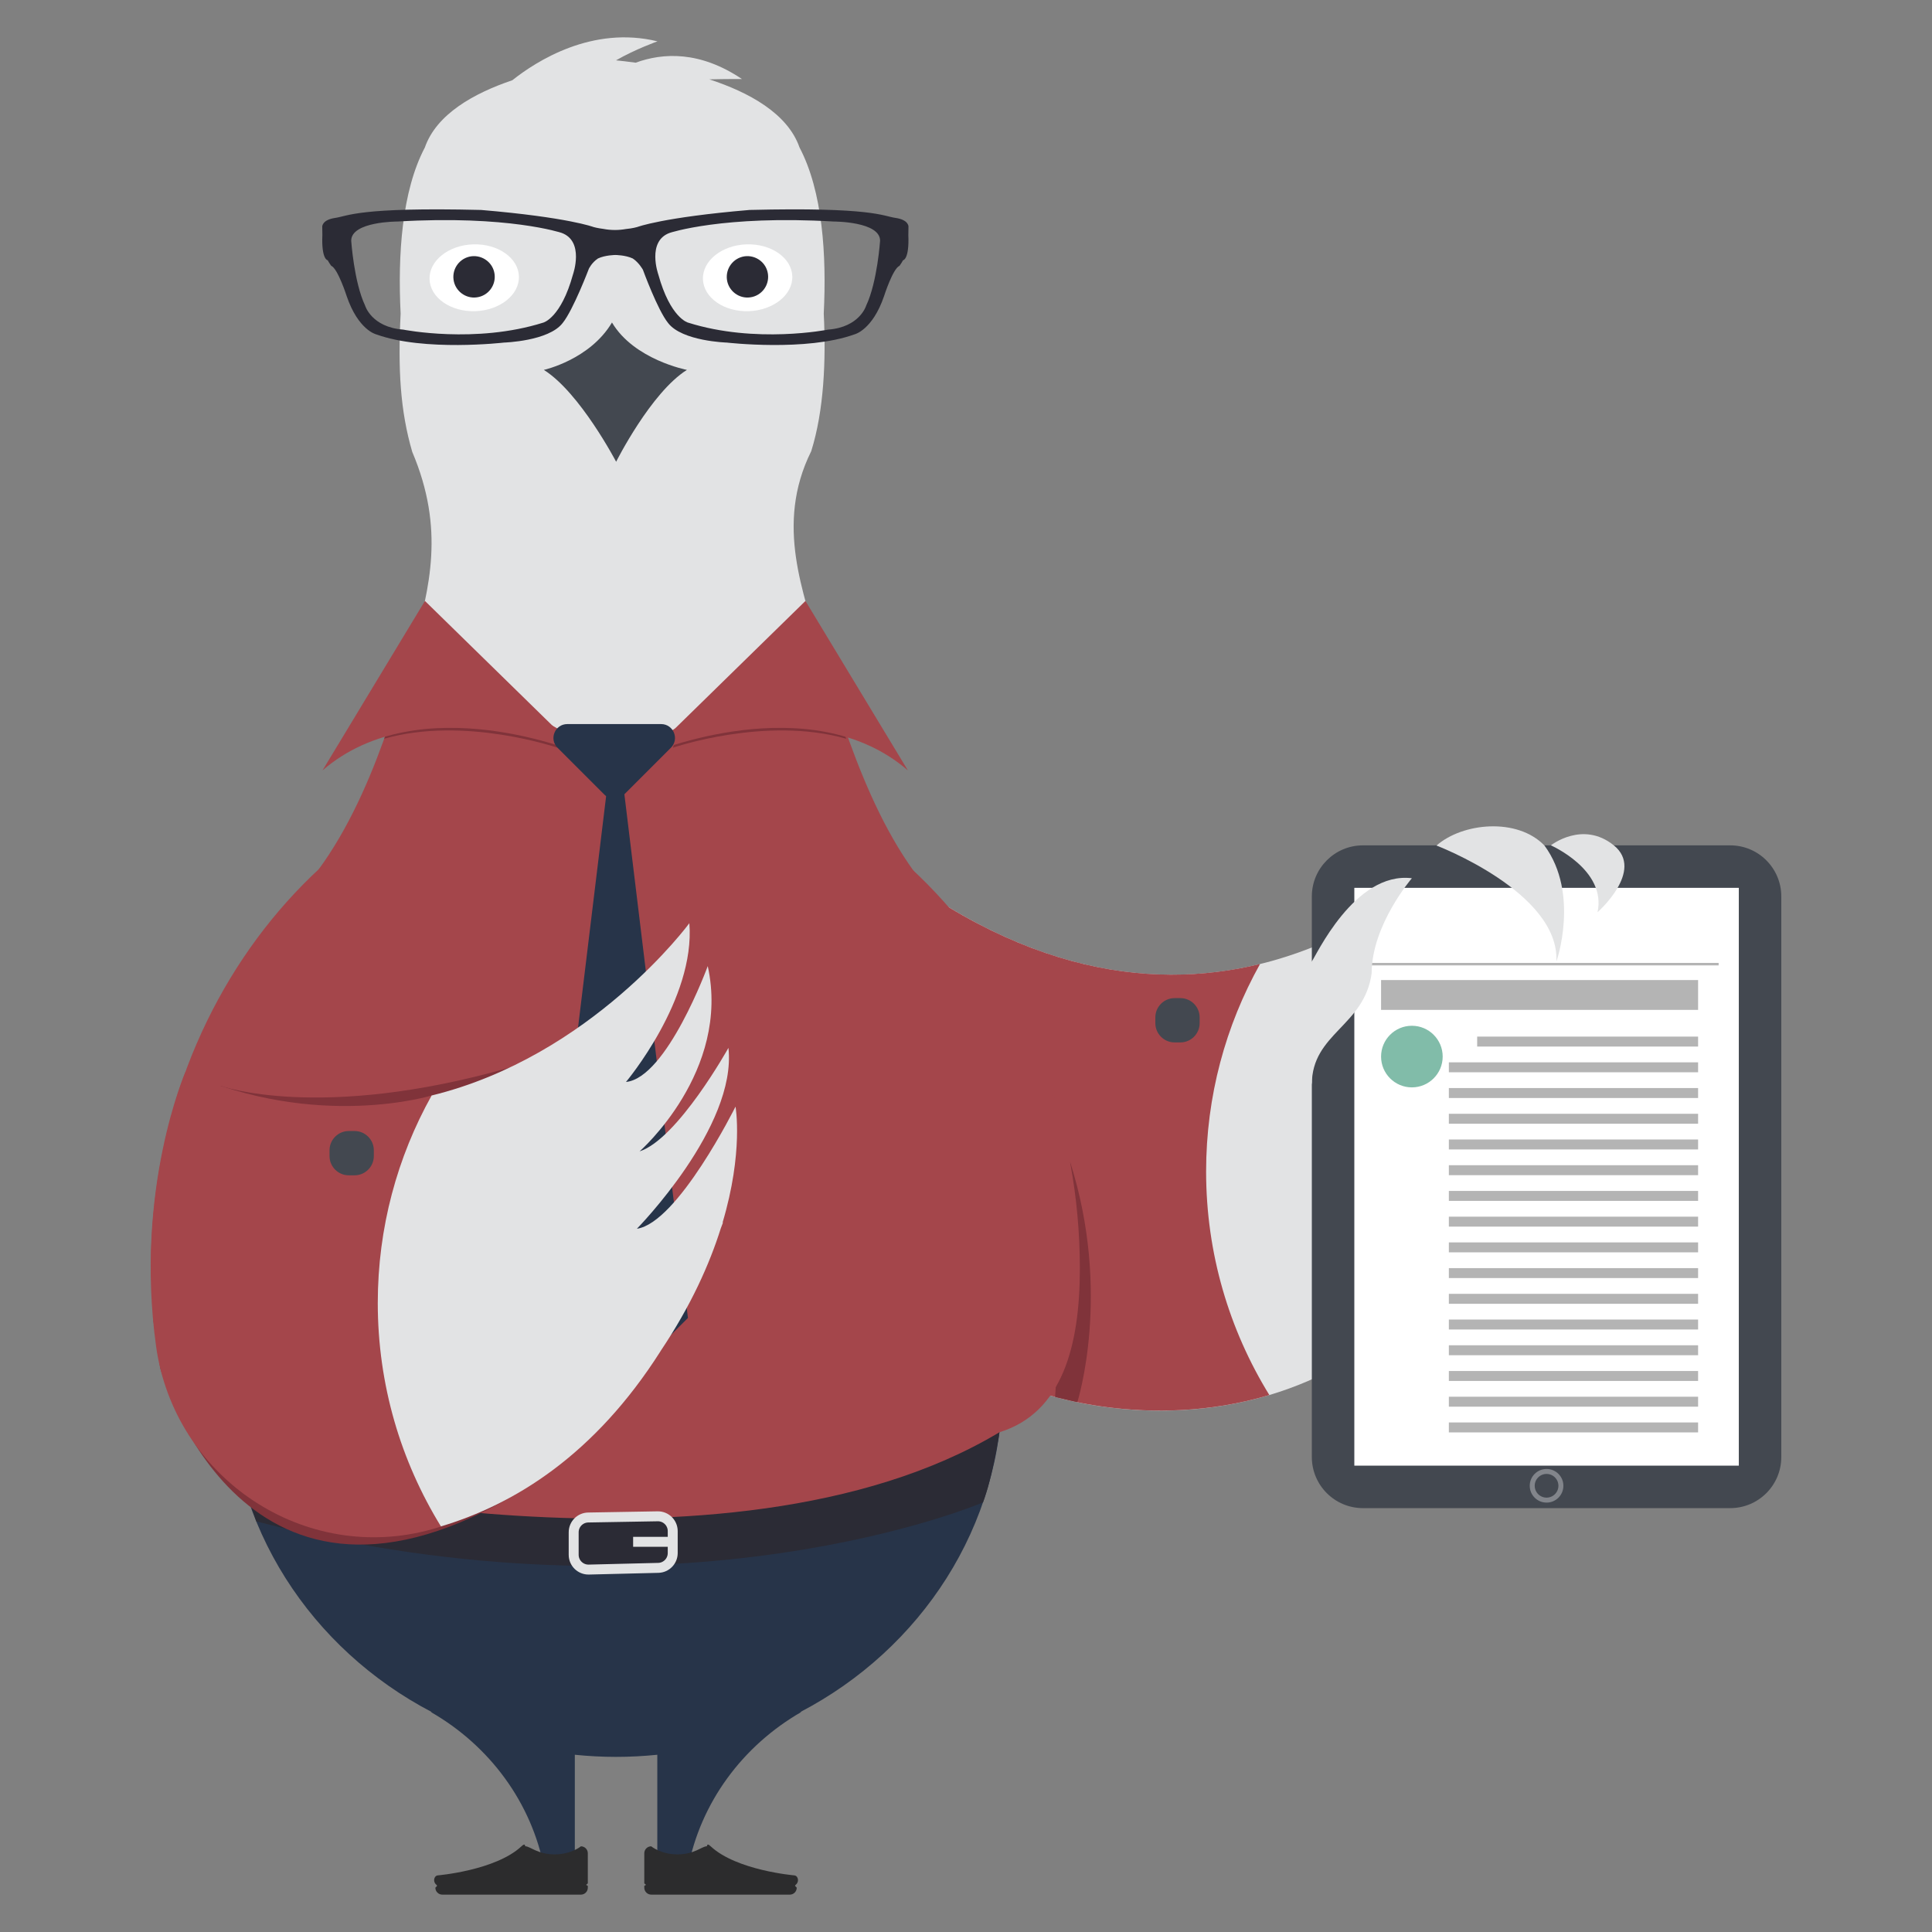 <?xml version="1.0" encoding="utf-8"?>
<!-- Generator: Adobe Illustrator 19.2.1, SVG Export Plug-In . SVG Version: 6.00 Build 0)  -->
<svg version="1.1" id="Layer_1" xmlns="http://www.w3.org/2000/svg" xmlns:xlink="http://www.w3.org/1999/xlink" x="0px" y="0px"
	 width="200px" height="200px" viewBox="0 0 200 200" style="enable-background:new 0 0 200 200;" xml:space="preserve">
<rect x="0" y="0" width="200" height="200" fill="#808080" stroke="none"/>
<style type="text/css">
	.st0{fill:#E2E3E4;}
	.st1{fill:#595D62;}
	.st2{fill:#C7702A;}
	.st3{fill:#C9C7C7;}
	.st4{fill:#EA8824;}
	.st5{fill:none;stroke:#C9C7C7;stroke-width:0.757;stroke-miterlimit:10;}
	.st6{fill-rule:evenodd;clip-rule:evenodd;fill:#444851;}
	.st7{fill-rule:evenodd;clip-rule:evenodd;fill:#D8D7D6;}
	.st8{fill:#FFFFFF;}
	.st9{fill:#2B2B35;}
	.st10{fill:#434850;}
	.st11{fill:#6C4396;}
	.st12{fill:#A4A4A4;}
	.st13{fill:#EA4C65;}
	.st14{fill:#94814F;}
	.st15{fill:#9C2023;}
	.st16{fill:#B7242C;}
	.st17{fill-rule:evenodd;clip-rule:evenodd;fill:#FFFFFF;}
	.st18{fill:#0C4F6E;}
	.st19{fill:#C18E46;}
	.st20{fill:#3180BF;}
	.st21{fill:#D94F4F;}
	.st22{fill:#2C2C2D;}
	.st23{fill:#595E63;}
	.st24{fill:#E3E2E2;}
	.st25{fill:#9D9EA0;}
	.st26{fill:none;stroke:#C8C6C6;stroke-width:0.757;stroke-miterlimit:10;}
	.st27{fill:#2A2E35;}
	.st28{fill-rule:evenodd;clip-rule:evenodd;fill:#454751;}
	.st29{fill-rule:evenodd;clip-rule:evenodd;fill:#D8D7D5;}
	.st30{fill:#434851;}
	.st31{fill:#EC9424;}
	.st32{fill:#445AA4;}
	.st33{clip-path:url(#SVGID_2_);fill:#58C1C4;}
	.st34{fill:#B7DBDB;}
	.st35{fill:#58C1C4;}
	.st36{fill:none;stroke:#434851;stroke-width:1.513;stroke-linecap:round;stroke-linejoin:round;stroke-miterlimit:10;}
	.st37{clip-path:url(#SVGID_4_);fill:#58C1C4;}
	.st38{fill:#010101;}
	.st39{fill:#161718;}
	.st40{fill-rule:evenodd;clip-rule:evenodd;fill:#010101;}
	.st41{fill:#272626;}
	.st42{fill:#17191A;}
	.st43{fill:#D4D5D4;}
	.st44{fill-rule:evenodd;clip-rule:evenodd;fill:#272626;}
	.st45{fill-rule:evenodd;clip-rule:evenodd;fill:#E2E3E4;}
	.st46{fill:#19244E;}
	.st47{fill:#E3E1E1;}
	.st48{fill:#8E1B27;}
	.st49{fill:#CA2033;}
	.st50{fill:#EFE0A7;}
	.st51{fill:none;stroke:#EFE0A7;stroke-width:0.093;stroke-miterlimit:10;}
	.st52{fill:#EECA81;}
	.st53{fill:#F3F3F3;}
	.st54{fill:#A0A1A4;}
	.st55{fill:#EB6B6D;}
	.st56{fill:none;stroke:#CAC8C6;stroke-width:0.023;stroke-miterlimit:10;}
	.st57{fill:#464951;}
	.st58{fill:#D7D6D6;}
	.st59{fill:#EECC82;}
	.st60{fill:#F0E0A9;}
	.st61{fill:none;stroke:#F0E0A9;stroke-width:0.011;stroke-miterlimit:10;}
	.st62{fill:#5AC1C2;}
	.st63{clip-path:url(#SVGID_6_);fill:#E2E3E4;}
	.st64{fill:#EE7823;}
	.st65{fill:#D6563D;}
	.st66{fill:#70533D;}
	.st67{fill:#81BCA9;}
	.st68{clip-path:url(#SVGID_8_);fill:#E2E3E4;}
	.st69{fill:none;stroke:#EFE0A7;stroke-width:0.378;stroke-miterlimit:10;}
	.st70{clip-path:url(#SVGID_10_);}
	.st71{clip-path:url(#SVGID_12_);fill:#E3E2E2;}
	.st72{clip-path:url(#SVGID_12_);}
	.st73{fill-rule:evenodd;clip-rule:evenodd;fill:#1AAEA1;}
	.st74{fill-rule:evenodd;clip-rule:evenodd;fill:#0C8C70;}
	.st75{fill:#1AAEA1;}
	.st76{fill:#6F513B;}
	.st77{fill:#515050;}
	.st78{fill:#D4563A;}
	.st79{fill:none;}
	.st80{clip-path:url(#SVGID_14_);}
	.st81{clip-path:url(#SVGID_16_);fill:#E3E2E2;}
	.st82{clip-path:url(#SVGID_16_);}
	.st83{fill:#EEE3A3;}
	.st84{fill:none;stroke:#F0E0A9;stroke-width:0.378;stroke-miterlimit:10;}
	.st85{clip-path:url(#SVGID_18_);}
	.st86{fill-rule:evenodd;clip-rule:evenodd;fill:#434850;}
	.st87{clip-path:url(#SVGID_20_);}
	.st88{fill:none;stroke:#E4CC21;stroke-width:1.921;stroke-miterlimit:10;}
	.st89{fill:none;stroke:#FFFFFF;stroke-width:2.204;stroke-miterlimit:10;}
	.st90{fill:#E4CC21;}
	.st91{fill:#232244;}
	.st92{fill:#C8C6C6;}
	.st93{fill:#542F19;}
	.st94{fill-rule:evenodd;clip-rule:evenodd;fill:#3D2E21;}
	.st95{fill:#3D2E21;}
	.st96{fill-rule:evenodd;clip-rule:evenodd;fill:#232244;}
	.st97{fill-rule:evenodd;clip-rule:evenodd;fill:#2E3280;}
	.st98{fill:#281911;}
	.st99{fill-rule:evenodd;clip-rule:evenodd;fill:#E4CC21;}
	.st100{fill-rule:evenodd;clip-rule:evenodd;fill:#D85127;}
	.st101{clip-path:url(#SVGID_22_);}
	.st102{fill-rule:evenodd;clip-rule:evenodd;fill:#EE7434;}
	.st103{fill:#17733B;}
	.st104{clip-path:url(#SVGID_24_);}
	.st105{fill:#1D73B6;}
	.st106{fill:#115E8E;}
	.st107{clip-path:url(#SVGID_26_);}
	.st108{fill:none;stroke:#FFFFFF;stroke-width:1.5;stroke-miterlimit:10;}
	.st109{fill:none;stroke:#CAC8C6;stroke-width:0.024;stroke-miterlimit:10;}
	.st110{clip-path:url(#SVGID_28_);fill:#E2E3E4;}
	.st111{fill:#603A17;}
	.st112{fill:#78471F;}
	.st113{fill:#F8FAFD;}
	.st114{clip-path:url(#SVGID_30_);}
	.st115{clip-path:url(#SVGID_32_);}
	.st116{fill:none;stroke:#FFFFFF;stroke-width:0.5;stroke-miterlimit:10;}
	.st117{fill:none;stroke:#FFFFFF;stroke-width:0.75;stroke-miterlimit:10;}
	.st118{clip-path:url(#SVGID_34_);}
	.st119{clip-path:url(#SVGID_36_);}
	.st120{clip-path:url(#SVGID_38_);fill:#E2E3E4;}
	.st121{clip-path:url(#SVGID_40_);}
	.st122{clip-path:url(#SVGID_42_);}
	.st123{clip-path:url(#SVGID_44_);}
	.st124{opacity:0.7;fill:#434850;}
	.st125{fill:#5B3287;}
	.st126{fill:#643E1E;}
	.st127{fill:#C8D6DE;}
	.st128{fill:none;stroke:#CAC7C6;stroke-width:0.757;stroke-miterlimit:10;}
	.st129{fill:#B6C3CE;}
	.st130{fill:#273980;}
	.st131{fill:#2B2C35;}
	.st132{clip-path:url(#SVGID_46_);fill:#FFFFFF;stroke:#5A3B84;stroke-width:4.539;stroke-miterlimit:10;}
	.st133{fill:#C8C7C9;}
	.st134{fill:#056F43;}
	.st135{clip-path:url(#SVGID_48_);}
	.st136{fill:#EBEDF1;}
	.st137{fill:#CF2B29;}
	.st138{fill-rule:evenodd;clip-rule:evenodd;fill:#273980;}
	.st139{fill:#D6232A;}
	.st140{clip-path:url(#SVGID_52_);fill:#FFFFFF;stroke:#5A3B84;stroke-width:4.539;stroke-miterlimit:10;}
	.st141{clip-path:url(#SVGID_54_);}
	.st142{fill:#532D17;}
	.st143{fill:none;stroke:#5E1116;stroke-width:0.954;stroke-miterlimit:10;}
	.st144{fill-rule:evenodd;clip-rule:evenodd;fill:#5E1116;}
	.st145{fill:none;stroke:#5E1116;stroke-width:0.946;stroke-miterlimit:10;}
	.st146{fill:#291B13;}
	.st147{fill-rule:evenodd;clip-rule:evenodd;fill:#291B13;}
	.st148{fill-rule:evenodd;clip-rule:evenodd;fill:#454850;}
	.st149{fill-rule:evenodd;clip-rule:evenodd;fill:#74441F;}
	.st150{fill:#7F161B;}
	.st151{fill-rule:evenodd;clip-rule:evenodd;fill:#7F161B;}
	.st152{fill:none;stroke:#5E1116;stroke-width:1.043;stroke-miterlimit:10;}
	.st153{fill:#E4E0E4;}
	.st154{clip-path:url(#SVGID_58_);fill:#E1244D;}
	.st155{clip-path:url(#SVGID_60_);fill:#E1244D;}
	.st156{fill:#292933;}
	.st157{fill:none;stroke:#CAC8C6;stroke-width:0.024;stroke-miterlimit:10;}
	.st158{fill:none;stroke:#F0E0A9;stroke-width:0.012;stroke-miterlimit:10;}
	.st159{clip-path:url(#SVGID_62_);fill:#E2E3E4;}
	.st160{fill:#2F465D;}
	.st161{fill:#432F21;}
	.st162{fill-rule:evenodd;clip-rule:evenodd;fill:#3D5F7C;}
	.st163{fill-rule:evenodd;clip-rule:evenodd;fill:#2F465D;}
	.st164{clip-path:url(#SVGID_64_);fill:#2C2C2D;}
	.st165{clip-path:url(#SVGID_66_);fill:#F8B917;}
	.st166{clip-path:url(#SVGID_66_);fill:#1F4394;}
	.st167{clip-path:url(#SVGID_68_);fill:#E8212F;}
	.st168{clip-path:url(#SVGID_68_);fill:#C9C8C8;}
	.st169{clip-path:url(#SVGID_68_);fill:#2A2E35;}
	.st170{clip-path:url(#SVGID_68_);fill:#444750;}
	.st171{clip-path:url(#SVGID_68_);fill:#D7D7D6;}
	.st172{clip-path:url(#SVGID_68_);fill:#E3E2E2;}
	.st173{clip-path:url(#SVGID_68_);fill:#FFFFFF;}
	.st174{clip-path:url(#SVGID_68_);fill:#2B2D34;}
	.st175{clip-path:url(#SVGID_68_);fill:#B9252D;}
	.st176{clip-path:url(#SVGID_68_);fill:#24345B;}
	.st177{clip-path:url(#SVGID_68_);fill:#F7F6F8;}
	.st178{clip-path:url(#SVGID_70_);fill:#1F4394;}
	.st179{clip-path:url(#SVGID_70_);fill:#F8B917;}
	.st180{clip-path:url(#SVGID_70_);fill:#883D1E;}
	.st181{clip-path:url(#SVGID_70_);fill:#F5D07C;}
	.st182{clip-path:url(#SVGID_72_);fill:#E8212F;}
	.st183{clip-path:url(#SVGID_72_);fill:#E3E2E2;}
	.st184{clip-path:url(#SVGID_72_);fill:#F7F6F8;}
	.st185{clip-path:url(#SVGID_72_);fill:#F8B917;}
	.st186{clip-path:url(#SVGID_72_);fill:#888983;}
	.st187{clip-path:url(#SVGID_74_);fill:#888983;}
	.st188{clip-path:url(#SVGID_74_);fill:#624219;}
	.st189{clip-path:url(#SVGID_76_);fill:#E3E2E2;}
	.st190{clip-path:url(#SVGID_76_);fill:#2C2C2D;}
	.st191{clip-path:url(#SVGID_76_);fill:#888983;}
	.st192{clip-path:url(#SVGID_78_);fill:#F8B917;}
	.st193{clip-path:url(#SVGID_78_);fill:#1F4394;}
	.st194{clip-path:url(#SVGID_80_);fill:#E8212F;}
	.st195{clip-path:url(#SVGID_80_);fill:#C9C8C8;}
	.st196{clip-path:url(#SVGID_80_);fill:#2A2E35;}
	.st197{clip-path:url(#SVGID_80_);fill:#444750;}
	.st198{clip-path:url(#SVGID_80_);fill:#D7D7D6;}
	.st199{clip-path:url(#SVGID_80_);fill:#E3E2E2;}
	.st200{clip-path:url(#SVGID_80_);fill:#FFFFFF;}
	.st201{clip-path:url(#SVGID_80_);fill:#2B2D34;}
	.st202{clip-path:url(#SVGID_80_);fill:#B9252D;}
	.st203{clip-path:url(#SVGID_80_);fill:#24345B;}
	.st204{clip-path:url(#SVGID_80_);fill:#F7F6F8;}
	.st205{clip-path:url(#SVGID_82_);fill:#1F4394;}
	.st206{clip-path:url(#SVGID_82_);fill:#F8B917;}
	.st207{clip-path:url(#SVGID_82_);fill:#883D1E;}
	.st208{clip-path:url(#SVGID_82_);fill:#F5D07C;}
	.st209{clip-path:url(#SVGID_84_);fill:#E8212F;}
	.st210{clip-path:url(#SVGID_84_);fill:#E3E2E2;}
	.st211{clip-path:url(#SVGID_84_);fill:#F7F6F8;}
	.st212{clip-path:url(#SVGID_84_);fill:#F8B917;}
	.st213{clip-path:url(#SVGID_84_);fill:#888983;}
	.st214{clip-path:url(#SVGID_86_);fill:#888983;}
	.st215{clip-path:url(#SVGID_86_);fill:#624219;}
	.st216{clip-path:url(#SVGID_88_);fill:#E3E2E2;}
	.st217{clip-path:url(#SVGID_88_);fill:#2C2C2D;}
	.st218{clip-path:url(#SVGID_90_);fill:#2C2C2D;}
	.st219{clip-path:url(#SVGID_92_);fill:#F8B917;}
	.st220{clip-path:url(#SVGID_92_);fill:#1F4394;}
	.st221{clip-path:url(#SVGID_94_);fill:#E8212F;}
	.st222{clip-path:url(#SVGID_94_);fill:#C9C8C8;}
	.st223{clip-path:url(#SVGID_94_);fill:#2A2E35;}
	.st224{clip-path:url(#SVGID_94_);fill:#444750;}
	.st225{clip-path:url(#SVGID_94_);fill:#D7D7D6;}
	.st226{clip-path:url(#SVGID_94_);fill:#E3E2E2;}
	.st227{clip-path:url(#SVGID_94_);fill:#FFFFFF;}
	.st228{clip-path:url(#SVGID_94_);fill:#2B2D34;}
	.st229{clip-path:url(#SVGID_94_);fill:#B9252D;}
	.st230{clip-path:url(#SVGID_94_);fill:#24345B;}
	.st231{clip-path:url(#SVGID_94_);fill:#F7F6F8;}
	.st232{clip-path:url(#SVGID_96_);fill:#1F4394;}
	.st233{clip-path:url(#SVGID_96_);fill:#F8B917;}
	.st234{clip-path:url(#SVGID_96_);fill:#883D1E;}
	.st235{clip-path:url(#SVGID_96_);fill:#F5D07C;}
	.st236{clip-path:url(#SVGID_98_);fill:#E8212F;}
	.st237{clip-path:url(#SVGID_98_);fill:#E3E2E2;}
	.st238{clip-path:url(#SVGID_98_);fill:#F7F6F8;}
	.st239{clip-path:url(#SVGID_98_);fill:#F8B917;}
	.st240{clip-path:url(#SVGID_98_);fill:#888983;}
	.st241{clip-path:url(#SVGID_100_);fill:#888983;}
	.st242{clip-path:url(#SVGID_100_);fill:#624219;}
	.st243{clip-path:url(#SVGID_102_);fill:#E3E2E2;}
	.st244{clip-path:url(#SVGID_102_);fill:#2C2C2D;}
	.st245{clip-path:url(#SVGID_102_);fill:#888983;}
	.st246{clip-path:url(#SVGID_104_);fill:#F8B917;}
	.st247{clip-path:url(#SVGID_104_);fill:#1F4394;}
	.st248{clip-path:url(#SVGID_106_);fill:#E8212F;}
	.st249{clip-path:url(#SVGID_106_);fill:#C9C8C8;}
	.st250{clip-path:url(#SVGID_106_);fill:#2A2E35;}
	.st251{clip-path:url(#SVGID_106_);fill:#444750;}
	.st252{clip-path:url(#SVGID_106_);fill:#D7D7D6;}
	.st253{clip-path:url(#SVGID_106_);fill:#E3E2E2;}
	.st254{clip-path:url(#SVGID_106_);fill:#FFFFFF;}
	.st255{clip-path:url(#SVGID_106_);fill:#2B2D34;}
	.st256{clip-path:url(#SVGID_106_);fill:#B9252D;}
	.st257{clip-path:url(#SVGID_106_);fill:#24345B;}
	.st258{clip-path:url(#SVGID_106_);fill:#F7F6F8;}
	.st259{clip-path:url(#SVGID_108_);fill:#1F4394;}
	.st260{clip-path:url(#SVGID_108_);fill:#F8B917;}
	.st261{clip-path:url(#SVGID_108_);fill:#883D1E;}
	.st262{clip-path:url(#SVGID_108_);fill:#F5D07C;}
	.st263{clip-path:url(#SVGID_110_);fill:#E8212F;}
	.st264{clip-path:url(#SVGID_110_);fill:#E3E2E2;}
	.st265{clip-path:url(#SVGID_110_);fill:#F7F6F8;}
	.st266{clip-path:url(#SVGID_110_);fill:#F8B917;}
	.st267{clip-path:url(#SVGID_110_);fill:#888983;}
	.st268{clip-path:url(#SVGID_112_);fill:#888983;}
	.st269{clip-path:url(#SVGID_112_);fill:#624219;}
	.st270{clip-path:url(#SVGID_114_);fill:#E3E2E2;}
	.st271{clip-path:url(#SVGID_114_);fill:#2C2C2D;}
	.st272{fill:#EDE2A3;}
	.st273{clip-path:url(#SVGID_116_);}
	.st274{fill-rule:evenodd;clip-rule:evenodd;fill:#434851;}
	.st275{fill-rule:evenodd;clip-rule:evenodd;fill:#E3E2E2;}
	.st276{fill:#2A2B2A;}
	.st277{clip-path:url(#SVGID_118_);}
	.st278{clip-path:url(#SVGID_120_);}
	.st279{clip-path:url(#SVGID_122_);}
	.st280{fill:#1F3566;}
	.st281{fill:#E3E4E5;}
	.st282{fill:#4BB1E4;}
	.st283{fill:#2D2A6C;}
	.st284{fill-rule:evenodd;clip-rule:evenodd;fill:#D8D9D5;}
	.st285{fill:#434852;}
	.st286{fill:#E3E3E3;}
	.st287{fill:#162E54;}
	.st288{fill:none;stroke:#335DAB;stroke-width:1.688;stroke-miterlimit:10;}
	.st289{fill:#81817F;}
	.st290{fill:#142B49;}
	.st291{fill:#5A5A5A;}
	.st292{fill:none;stroke:#FFFFFF;stroke-width:0.844;stroke-linecap:round;stroke-linejoin:round;stroke-miterlimit:10;}
	.st293{fill:#AB9D9C;}
	.st294{fill:#EA6689;}
	.st295{fill:#CE1D5B;}
	.st296{fill:#BF742A;}
	.st297{fill:#273449;}
	.st298{fill:#A4464B;}
	.st299{fill:none;stroke:#CAC8C6;stroke-width:0.066;stroke-miterlimit:10;}
	.st300{fill:#80333A;}
	.st301{fill:none;stroke:#B4B4B4;stroke-width:0.257;stroke-miterlimit:10;}
	.st302{fill:none;stroke:#B4B4B4;stroke-width:3.09;stroke-miterlimit:10;}
	.st303{fill:none;stroke:#B4B4B4;stroke-width:1.03;stroke-miterlimit:10;}
	.st304{fill:none;stroke:#82858B;stroke-width:0.515;stroke-miterlimit:10;}
	.st305{fill:none;stroke:#E2E3E4;stroke-width:1.03;stroke-miterlimit:10;}
	.st306{fill:#E5E5E5;}
	.st307{fill:#2D2C2D;}
	.st308{fill:#4CB2E5;}
	.st309{fill:#AD2824;}
	.st310{fill-rule:evenodd;clip-rule:evenodd;fill:#D9D9D6;}
	.st311{fill:#E4E4E3;}
	.st312{fill:#DB4826;}
	.st313{fill:#B33725;}
	.st314{fill:#120C0D;}
	.st315{fill:#F3F0F0;}
	.st316{fill:#C4BFBF;}
	.st317{clip-path:url(#SVGID_124_);fill:none;stroke:#F3F0F0;stroke-width:1.102;stroke-linecap:round;stroke-miterlimit:10;}
	.st318{clip-path:url(#SVGID_126_);fill:none;stroke:#F3F0F0;stroke-width:1.102;stroke-linecap:round;stroke-miterlimit:10;}
	.st319{clip-path:url(#SVGID_128_);fill:none;stroke:#F3F0F0;stroke-width:1.102;stroke-linecap:round;stroke-miterlimit:10;}
	.st320{fill:#DE5B2A;}
	.st321{fill:#7A2716;}
	.st322{fill:#E5E4E4;}
	.st323{fill:#BB4928;}
	.st324{fill:#454545;}
	.st325{fill:#6265AE;}
	.st326{fill:none;stroke:#CAC5C4;stroke-width:0.551;stroke-linecap:round;stroke-miterlimit:10;}
	.st327{fill:#E1E3E3;}
	.st328{fill:#484848;}
	.st329{fill:#422F90;}
	.st330{fill:#D57A28;}
	.st331{fill:#B4B4B5;}
	.st332{fill:#4B4B4D;}
	.st333{fill:#949393;}
	.st334{fill:#040404;}
	.st335{clip-path:url(#SVGID_130_);fill:none;stroke:#F3F0F0;stroke-width:1.102;stroke-linecap:round;stroke-miterlimit:10;}
	.st336{clip-path:url(#SVGID_132_);fill:none;stroke:#F3F0F0;stroke-width:1.102;stroke-linecap:round;stroke-miterlimit:10;}
	.st337{clip-path:url(#SVGID_134_);fill:none;stroke:#F3F0F0;stroke-width:1.102;stroke-linecap:round;stroke-miterlimit:10;}
	.st338{clip-path:url(#SVGID_140_);fill:#AD2824;}
	.st339{fill:#CDCCCC;}
	.st340{fill:#E4E5E6;}
	.st341{opacity:0.72;fill:none;stroke:#FFFFFF;stroke-width:1.155;stroke-linecap:round;stroke-miterlimit:10;}
	.st342{fill:#BBD867;}
	.st343{fill:none;stroke:#BBD867;stroke-width:5.799;stroke-miterlimit:10;}
	.st344{clip-path:url(#SVGID_146_);fill:#AD2824;}
	.st345{fill:none;stroke:#AE4E85;stroke-width:1.541;stroke-linecap:round;stroke-linejoin:round;stroke-miterlimit:10;}
	.st346{fill:none;stroke:#E97625;stroke-width:1.623;stroke-linecap:round;stroke-linejoin:round;stroke-miterlimit:10;}
	.st347{fill:none;stroke:#C9C7C7;stroke-width:0.233;stroke-miterlimit:10;}
	.st348{fill:#981E5C;}
	.st349{fill:none;stroke:#AE4E85;stroke-width:1.217;stroke-linecap:round;stroke-linejoin:round;stroke-miterlimit:10;}
	.st350{fill:#AE4E85;}
	.st351{fill:#F7B456;}
	.st352{fill:#E97625;}
	.st353{fill:none;stroke:#E97625;stroke-width:1.543;stroke-linecap:round;stroke-linejoin:round;stroke-miterlimit:10;}
</style>
<g>
	<g>
		<path class="st297" d="M82.955,177.222l-0.111,0.01c12.47-6.507,20.936-19.203,20.936-33.792
			c0-21.224-17.911-38.436-40.011-38.436c-22.092,0-40.002,17.212-40.002,38.436
			c0,14.589,8.465,27.286,20.931,33.792l-0.099-0.004c6.067,3.48,10.452,9.364,11.756,16.281
			c0.262-0.142,1.502-0.722,3.151,0.032v-11.888c1.4,0.142,2.822,0.219,4.263,0.219
			c1.443,0,2.867-0.077,4.275-0.219v11.888c1.664-0.767,2.918-0.156,3.155-0.028
			C72.501,186.592,76.89,180.708,82.955,177.222"/>
		<path class="st0" d="M160.541,112.996c2.2-7.353,1.352-12.05,1.352-12.05
			s-5.978,12.034-10.214,12.647c0,0,10.38-10.555,9.476-18.728c0,0-5.241,9.425-9.192,10.713
			c0,0,2.819-7.603-1.412-7.179c0,0,1.116-9.018-8.322-3.465c-12.396,7.292-31.68,11.359-54.561-8.852
			l0.812,33.723l19.197,24.334c0,0,28.437,10.468,46.427-17.841c0.012-0.016,0.024-0.036,0.036-0.051
			c3.151-4.7,5.067-9.009,6.227-12.692c0.083-0.223,0.17-0.436,0.256-0.666
			C160.624,112.887,160.592,112.927,160.541,112.996"/>
		<path class="st298" d="M124.856,121.275c0-7.803,2.027-15.12,5.584-21.483
			c-11.547,2.822-26.221,0.913-42.776-13.71l-0.615,33.767l20.625,24.287
			c0,0,11.054,4.062,23.728,0.278C127.257,137.682,124.856,129.76,124.856,121.275"/>
		<circle class="st299" cx="63.773" cy="107.434" r="26.311"/>
		<path class="st298" d="M45.377,64.147c-0.311,2.451-1.802,0.294-2.593,2.887
			c-2.2,7.201-5.517,19.505-13.132,26.822c0,0,6.99,27.274,34.049,27.274
			c27.067,0,34.054-27.274,34.054-27.274c-7.299-7.014-10.667-19.613-12.99-26.684
			c-0.974-2.96-2.544-0.759-2.891-3.486"/>
		<path class="st300" d="M111.524,145.157c0,0,3.605-11.28-0.765-24.933l-1.534,24.39L111.524,145.157z"/>
		<path class="st298" d="M63.703,77.608c-26.552,0-48.084,24.044-48.084,53.707
			c0,8.166,6.432,14.582,9.351,21.509c5.698,4.422,7.014,4.556,14.423,6.024
			c22.294-0.837,25.364,1.049,25.364,1.049c9.144,2.556,18.53-5.705,26.323-2.784
			c7.224-5.52,8.727,0.139,12.385-8.848c6.547-2.015,8.321-9.032,8.321-16.95
			C111.786,101.652,90.259,77.608,63.703,77.608"/>
		<path class="st57" d="M66.428,74.398c0,1.272-1.029,2.307-2.301,2.307c-1.282,0-2.311-1.035-2.311-2.307
			c0-1.276,1.029-2.305,2.311-2.305C65.398,72.093,66.428,73.122,66.428,74.398"/>
		<path class="st58" d="M64.663,74.398c0,0.3-0.243,0.54-0.54,0.54c-0.3,0-0.54-0.24-0.54-0.54
			c0-0.298,0.241-0.54,0.54-0.54C64.42,73.858,64.663,74.1,64.663,74.398"/>
		<path class="st9" d="M24.97,152.824c0,0,50.188,12.425,78.495-4.559c0,0-0.718,4.708-1.706,7.262
			c0,0-31.123,13.397-75.231,1.965L24.97,152.824z"/>
		<path class="st300" d="M22.809,112.396c0,0,10.265,3.739,29.945-1.881l-4.85,15.205l-22.928,0.926
			L22.809,112.396z"/>
		<path class="st300" d="M16.582,141.601c0,0,7.981,29.663,36.171,13.449L20.971,139.025l-5.106-2.392
			L16.582,141.601z"/>
		<path class="st0" d="M85.274,32.464c0.304-6.081-0.118-12.665-2.508-17.2
			c-1.23-3.529-5.253-5.714-9.334-7.049c1.826-0.045,3.372-0.034,3.372-0.034
			c-4.35-2.928-8.171-2.725-10.998-1.692c-0.881-0.12-1.589-0.198-2.037-0.243
			c2.033-1.167,4.293-1.966,4.293-1.966C61.313,2.633,55.55,6.309,53.033,8.308
			c-3.981,1.345-7.849,3.508-9.052,6.957c-2.388,4.535-2.812,11.119-2.508,17.2
			c-0.288,5.718-0.045,10.054,1.203,14.315c3.397,8.011,1.79,14.033,0.11,20.256l20.986,11.783
			L84.762,67.171c-1.436-5.685-4.61-12.767-0.785-20.461C85.294,42.511,85.519,37.327,85.274,32.464"/>
		<path class="st8" d="M53.718,28.598c0.065,1.915-1.958,3.525-4.516,3.616
			c-2.548,0.079-4.671-1.39-4.736-3.309c-0.065-1.904,1.954-3.525,4.507-3.61
			C51.529,25.214,53.652,26.689,53.718,28.598"/>
		<path class="st9" d="M51.196,28.361c0.162,1.171-0.651,2.257-1.826,2.419
			c-1.171,0.17-2.262-0.667-2.419-1.824c-0.16-1.175,0.655-2.254,1.83-2.423
			C49.951,26.379,51.038,27.196,51.196,28.361"/>
		<path class="st8" d="M82.02,28.598c0.063,1.915-1.96,3.525-4.511,3.616
			c-2.556,0.079-4.677-1.39-4.74-3.309c-0.067-1.904,1.952-3.525,4.504-3.61
			C79.832,25.214,81.953,26.689,82.02,28.598"/>
		<path class="st9" d="M79.497,28.361c0.162,1.171-0.651,2.257-1.826,2.419
			c-1.171,0.17-2.26-0.667-2.417-1.824c-0.158-1.175,0.655-2.254,1.83-2.423
			C78.258,26.379,79.339,27.196,79.497,28.361"/>
		<g>
			<path class="st300" d="M57.714,77.406c0,0-9.621-3.309-17.942-0.932l0.225-0.635
				c0,0,8.651-3.457,17.33,0.866C57.549,76.815,57.714,77.406,57.714,77.406z"/>
			<path class="st298" d="M60.152,78.017c0,0-16.62-7.036-26.766,1.735l10.603-17.543L60.152,78.017z"/>
		</g>
		<g>
			<path class="st300" d="M69.655,77.406c0,0,9.621-3.309,17.942-0.932l-0.225-0.635
				c0,0-8.651-3.457-17.33,0.866C69.82,76.815,69.655,77.406,69.655,77.406z"/>
			<path class="st298" d="M67.217,78.017c0,0,16.62-7.036,26.766,1.735L83.38,62.21L67.217,78.017z"/>
		</g>
		<path class="st9" d="M89.671,31.626c0,0-0.655,2.25-3.955,2.496c0,0-7.477,1.495-14.5-0.728
			c0,0-1.826-0.471-3.072-4.994c0,0-1.218-3.437,1.195-4.296c0,0,5.501-1.849,16.981-1.171
			c0,0,4.787-0.012,4.787,1.986C91.106,24.918,90.819,29.199,89.671,31.626 M59.318,28.4
			c-1.244,4.523-3.07,4.994-3.07,4.994c-7.025,2.222-14.5,0.728-14.5,0.728
			c-3.303-0.246-3.957-2.496-3.957-2.496c-1.148-2.427-1.434-6.708-1.434-6.708
			c0-1.997,4.786-1.986,4.786-1.986c11.48-0.678,16.979,1.171,16.979,1.171
			C60.532,24.964,59.318,28.4,59.318,28.4 M94.045,23.457c0,0,0.032-0.698-1.329-0.897
			c-1.357-0.197-2.402-1.134-15.12-0.826c-9.015,0.763-11.621,1.765-11.621,1.765
			s-0.499,0.148-1.181,0.209c-0.365,0.065-0.739,0.101-1.128,0.101c-0.42,0-0.832-0.039-1.222-0.116
			c-0.59-0.069-1.01-0.193-1.01-0.193s-2.609-1.002-11.626-1.765
			c-12.718-0.308-13.763,0.629-15.12,0.826c-1.356,0.199-1.329,0.897-1.329,0.897l0.012,0.871
			c-0.109,2.577,0.558,2.617,0.558,2.617c0.088,0.199,0.359,0.57,0.359,0.57
			c0.686,0.284,1.603,3.147,1.603,3.147c1.199,3.516,3.048,3.949,3.048,3.949
			c4.988,1.808,13.227,0.852,13.227,0.852s4.635-0.134,6.081-2.027
			c1.091-1.345,2.713-5.618,2.713-5.618s0.296-0.631,0.936-1.059c0.759-0.359,1.806-0.363,1.806-0.363
			s1.045,0.004,1.804,0.363c0.645,0.428,1.047,1.163,1.047,1.163s1.518,4.168,2.607,5.513
			c1.447,1.893,6.073,2.027,6.073,2.027s8.242,0.956,13.23-0.852c0,0,1.85-0.434,3.052-3.949
			c0,0,0.911-2.863,1.605-3.147c0,0,0.264-0.371,0.355-0.57c0,0,0.666-0.04,0.556-2.617L94.045,23.457
			z"/>
		<g>
			<path class="st297" d="M62.568,82.26l-4.854-4.854c-0.904-0.904-0.264-2.45,1.015-2.45h9.708
				c1.278,0,1.919,1.546,1.015,2.45l-4.854,4.854C64.037,82.82,63.128,82.82,62.568,82.26z"/>
			<path class="st297" d="M63.703,143.947l-7.513-7.513l6.68-55.037c0.119-0.984,1.547-0.984,1.666,0
				l6.68,55.037L63.703,143.947z"/>
		</g>
		<path class="st10" d="M63.352,33.385c-2.293,3.861-7.053,4.906-7.053,4.906
			c3.743,2.354,7.483,9.51,7.483,9.51s3.585-7.155,7.327-9.51
			C71.109,38.291,65.643,37.246,63.352,33.385"/>
		<path class="st298" d="M44.766,113.382c0,0-11.864,3.699-25.578-2.392c0,0-5.273,12.077-3.034,28.35
			c1.879,13.651,15.41,22.713,28.663,18.939c0.306-0.087,0.612-0.179,0.919-0.276
			C45.736,158.004,31.831,138.907,44.766,113.382"/>
		<path class="st0" d="M76.141,114.557c0,0-5.979,12.034-10.21,12.643c0,0,10.375-10.551,9.476-18.724
			c0,0-5.245,9.425-9.196,10.713c0,0,9.453-8.27,7.055-19.178c0,0-4.232,11.574-8.465,11.993
			c0,0,7.195-8.544,6.56-16.435c0,0-10.121,13.787-26.678,17.837
			c-3.549,6.361-5.576,13.678-5.576,21.479c0,8.481,2.394,16.399,6.538,23.127
			c7.672-2.289,15.934-7.445,22.711-18.103c0.008-0.02,0.019-0.036,0.031-0.055
			c3.151-4.696,5.067-9.007,6.227-12.688c0.083-0.223,0.169-0.442,0.252-0.667
			c0,0-0.028,0.036-0.079,0.109C76.988,119.254,76.141,114.557,76.141,114.557"/>
		<path class="st10" d="M36.708,117.083h-0.605c-1.095,0-1.99,0.896-1.99,1.99v0.605
			c0,1.095,0.896,1.99,1.99,1.99h0.605c1.095,0,1.99-0.896,1.99-1.99v-0.605
			C38.698,117.979,37.802,117.083,36.708,117.083z"/>
		<path class="st10" d="M122.196,103.325h-0.605c-1.095,0-1.99,0.896-1.99,1.99v0.605
			c0,1.095,0.896,1.99,1.99,1.99h0.605c1.095,0,1.99-0.896,1.99-1.99v-0.605
			C124.186,104.22,123.29,103.325,122.196,103.325z"/>
		<g>
			<path class="st22" d="M66.697,195.225l0.179-0.106l-0.179-0.153v-3.122c0-0.393,0.322-0.715,0.717-0.715
				c0,0,0.982,0.836,2.723,0.836c1.742,0,2.544-0.836,3.012-0.836c0.088,0-0.012-0.404,0.42,0
				c2.676,2.501,8.647,3.008,8.647,3.008c0.334,0,0.554,0.53,0.245,0.891
				c-0.047,0.051-0.159,0.133-0.159,0.196l0.177,0.188c0,0.397-0.32,0.719-0.713,0.719H67.414
				c-0.395,0-0.717-0.322-0.717-0.719V195.225z"/>
			<path class="st22" d="M60.851,195.413c0,0.397-0.322,0.719-0.715,0.719H45.782
				c-0.391,0-0.713-0.322-0.713-0.719l0.179-0.188c0-0.063-0.116-0.145-0.159-0.194
				c-0.31-0.363-0.088-0.893,0.243-0.893c0,0,5.974-0.507,8.648-3.008c0.434-0.404,0.332,0,0.42,0
				c0.469,0,1.27,0.836,3.01,0.836c1.743,0,2.725-0.836,2.725-0.836c0.393,0,0.715,0.322,0.715,0.717
				v3.12l-0.179,0.155l0.179,0.104V195.413z"/>
		</g>
	</g>
	<g>
		<g>
			<path class="st10" d="M179.109,156.121h-38.017c-2.922,0-5.291-2.369-5.291-5.291V92.802
				c0-2.922,2.369-5.291,5.291-5.291h38.017c2.922,0,5.291,2.369,5.291,5.291v58.028
				C184.399,153.752,182.031,156.121,179.109,156.121z"/>
			
				<rect x="130.193" y="101.915" transform="matrix(-1.836970e-16 1 -1 -1.836970e-16 281.917 -38.284)" class="st8" width="59.814" height="39.802"/>
			<line class="st301" x1="141.518" y1="99.808" x2="177.912" y2="99.808"/>
			<circle class="st67" cx="146.157" cy="109.376" r="3.189"/>
			<line class="st302" x1="142.969" y1="102.999" x2="175.787" y2="102.999"/>
			<line class="st303" x1="152.917" y1="107.824" x2="175.787" y2="107.824"/>
			<line class="st303" x1="149.985" y1="110.487" x2="175.787" y2="110.487"/>
			<line class="st303" x1="149.985" y1="113.15" x2="175.787" y2="113.15"/>
			<line class="st303" x1="149.985" y1="115.813" x2="175.787" y2="115.813"/>
			<line class="st303" x1="149.985" y1="118.476" x2="175.787" y2="118.476"/>
			<line class="st303" x1="149.985" y1="121.138" x2="175.787" y2="121.138"/>
			<line class="st303" x1="149.985" y1="123.801" x2="175.787" y2="123.801"/>
			<line class="st303" x1="149.985" y1="126.464" x2="175.787" y2="126.464"/>
			<line class="st303" x1="149.985" y1="129.127" x2="175.787" y2="129.127"/>
			<line class="st303" x1="149.985" y1="131.79" x2="175.787" y2="131.79"/>
			<line class="st303" x1="149.985" y1="134.453" x2="175.787" y2="134.453"/>
			<line class="st303" x1="149.985" y1="137.115" x2="175.787" y2="137.115"/>
			<line class="st303" x1="149.985" y1="139.778" x2="175.787" y2="139.778"/>
			<line class="st303" x1="149.985" y1="142.441" x2="175.787" y2="142.441"/>
			<line class="st303" x1="149.985" y1="145.104" x2="175.787" y2="145.104"/>
			<line class="st303" x1="149.985" y1="147.767" x2="175.787" y2="147.767"/>
			<circle class="st304" cx="160.1" cy="153.808" r="1.484"/>
		</g>
		<path class="st0" d="M135.801,99.516c0.36-0.392,4.398-9.334,10.356-8.601c0,0-4.163,4.838-4.163,9.822
			c-0.733,5.498-6.194,6.207-6.194,11.533l-2.089-10.8C133.712,101.471,135.317,100.043,135.801,99.516z"/>
		<path class="st0" d="M148.705,87.532c0,0,12.746,4.848,12.411,11.983c-0.005,0.104,2.451-6.987-1.233-11.983
			C157.072,84.615,151.417,85.154,148.705,87.532"/>
		<path class="st0" d="M160.545,87.511c0,0,5.784,2.525,4.831,6.923c0,0,4.911-4.316,1.686-6.923
			C163.836,84.905,160.545,87.511,160.545,87.511z"/>
		<path class="st305" d="M59.387,158.622v2.329c0,0.861,0.709,1.552,1.569,1.531l7.19-0.177
			c0.831-0.02,1.494-0.7,1.494-1.531v-2.276c0-0.856-0.702-1.546-1.558-1.531l-7.19,0.124
			C60.057,157.105,59.387,157.786,59.387,158.622z"/>
		<line class="st305" x1="69.64" y1="159.608" x2="65.542" y2="159.608"/>
	</g>
</g>
</svg>
